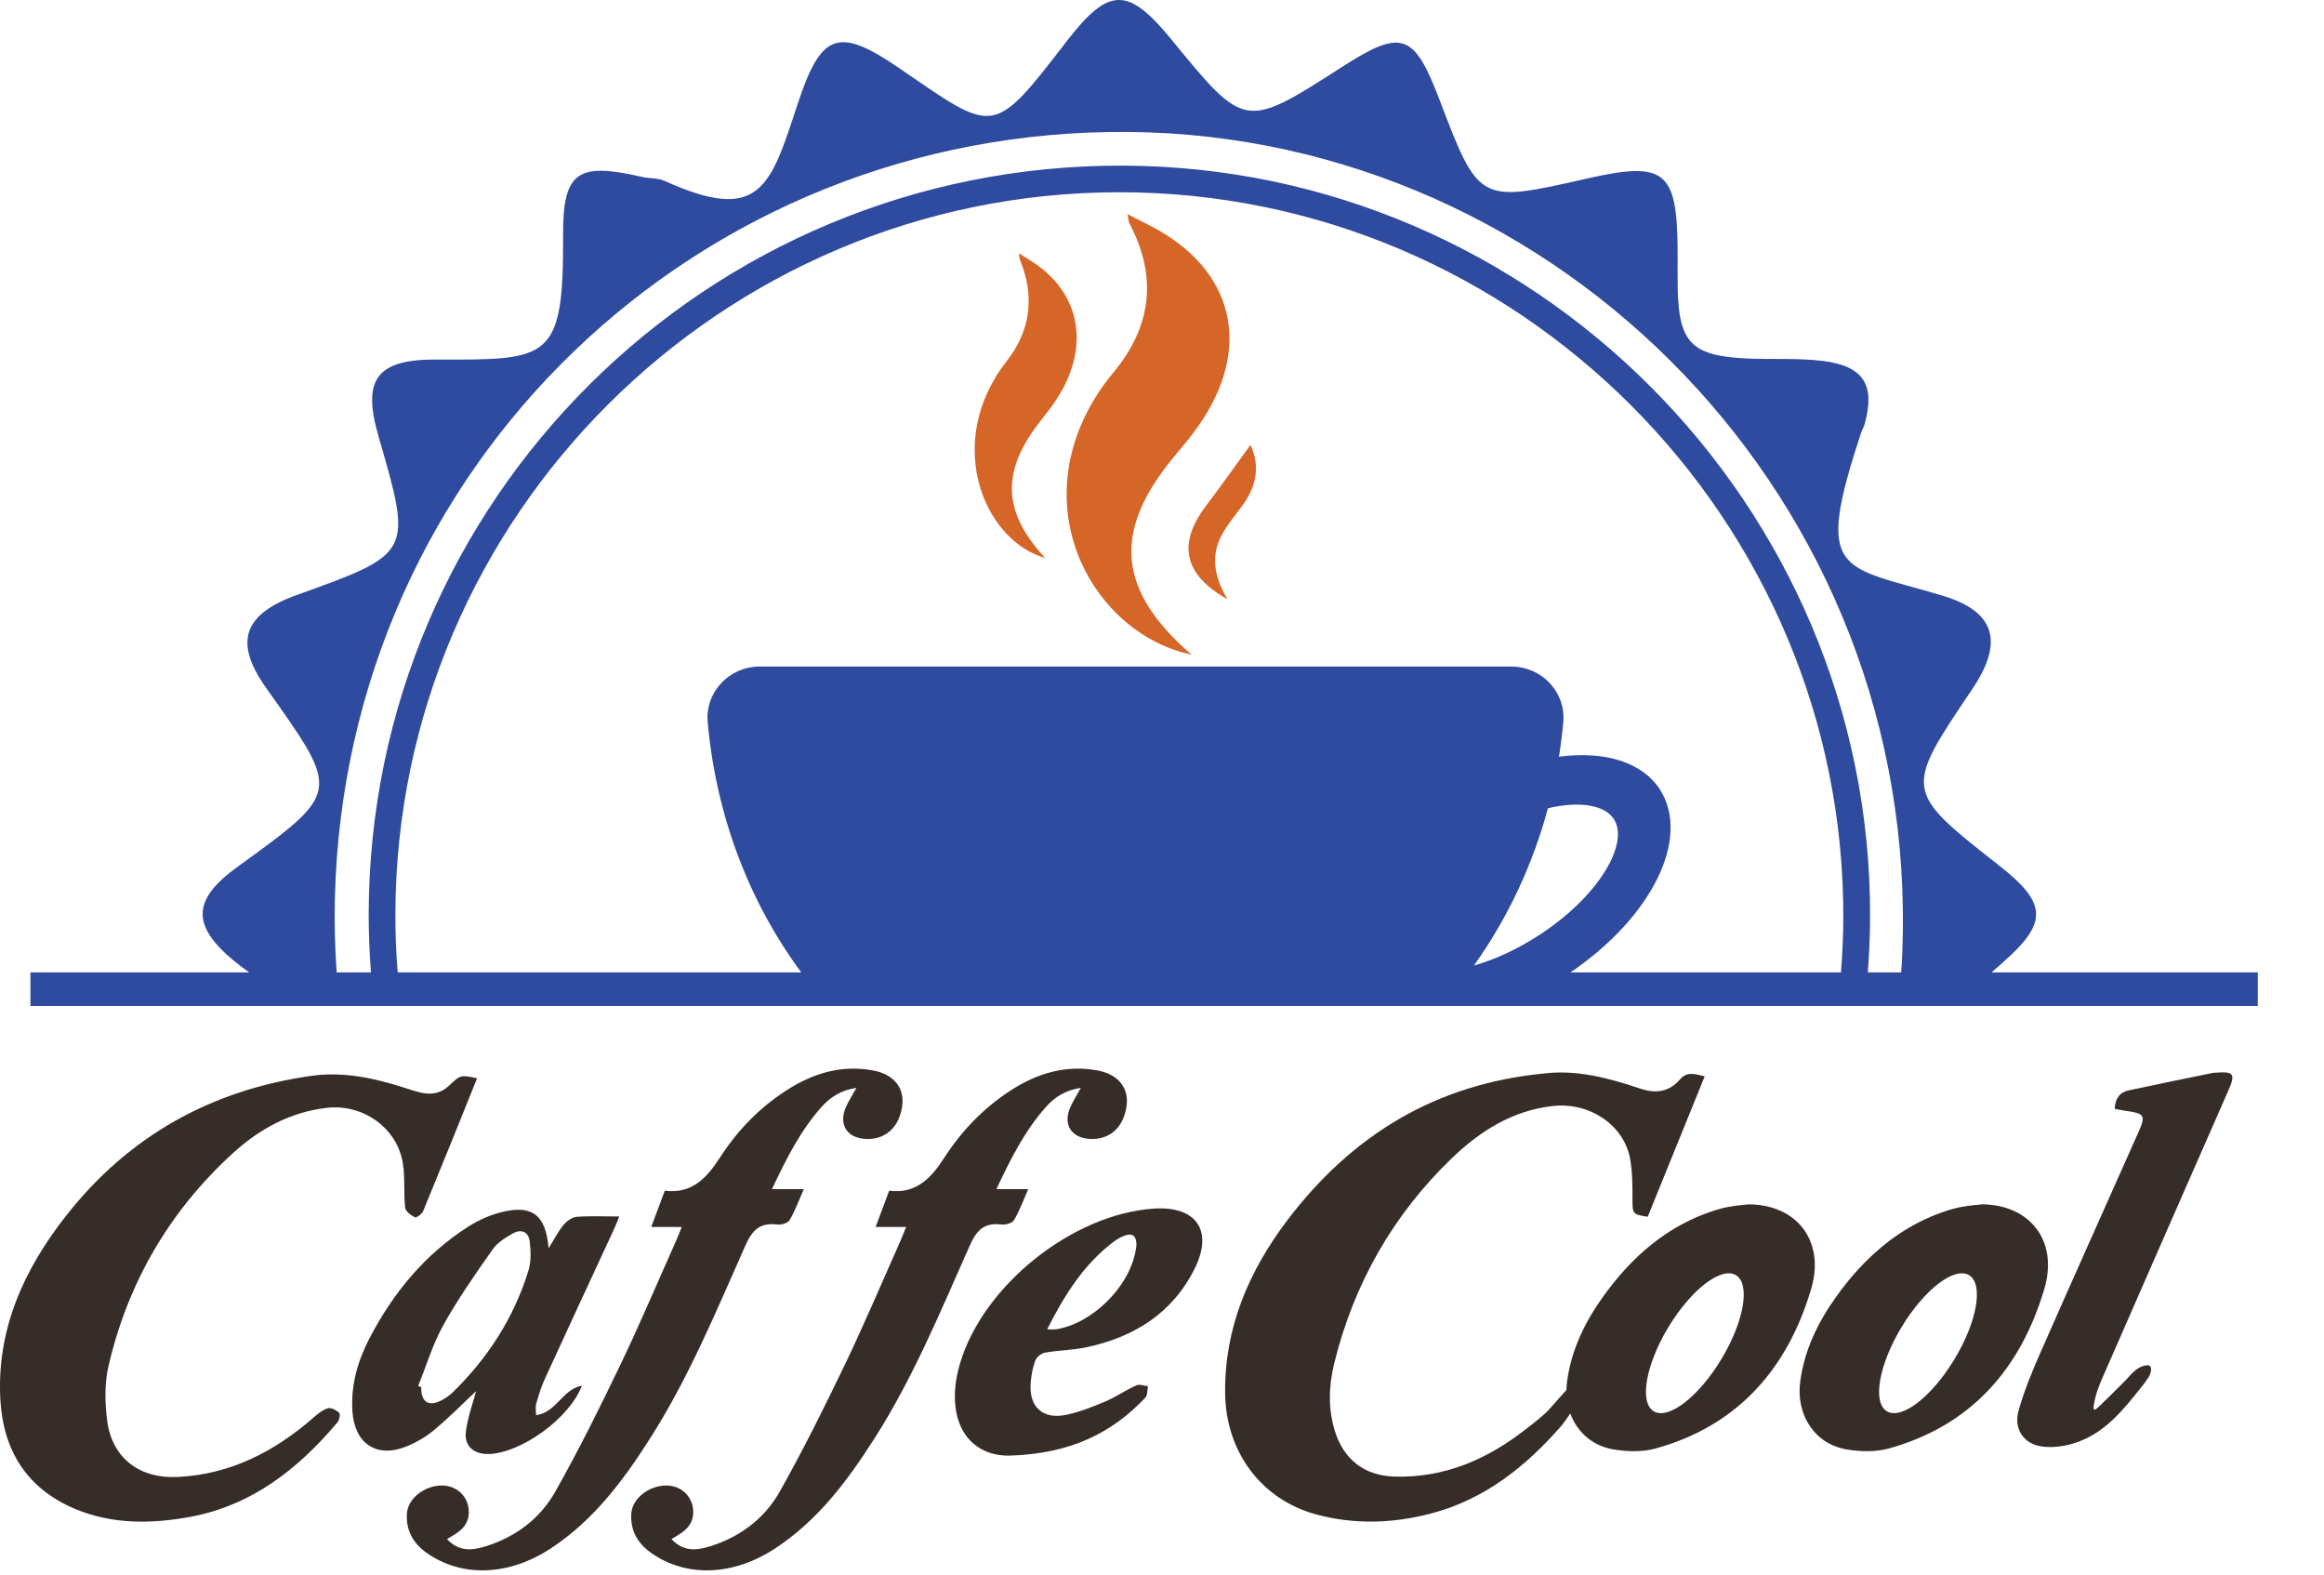 <svg width="31" height="21" viewBox="0 0 31 21" fill="none" xmlns="http://www.w3.org/2000/svg">
<path fill-rule="evenodd" clip-rule="evenodd" d="M22.739 14.355C22.48 14.992 22.229 15.611 21.979 16.228C21.776 16.196 21.776 16.188 21.776 16.002C21.775 15.815 21.777 15.625 21.742 15.443C21.653 14.995 21.194 14.695 20.709 14.751C20.174 14.812 19.742 15.085 19.367 15.446C18.578 16.205 18.057 17.125 17.796 18.188C17.724 18.484 17.714 18.786 17.805 19.083C17.924 19.467 18.2 19.68 18.599 19.693C19.269 19.713 19.842 19.462 20.358 19.057C20.46 18.977 20.598 18.875 20.681 18.778C20.74 18.709 21.338 18.032 21.381 18.065C21.453 18.122 20.888 18.947 20.832 19.011C20.353 19.559 19.803 20 19.082 20.187C18.577 20.318 18.069 20.335 17.562 20.199C16.827 20.003 16.35 19.365 16.342 18.578C16.333 17.706 16.66 16.949 17.175 16.27C18.036 15.137 19.154 14.456 20.596 14.317C21.037 14.263 21.463 14.38 21.878 14.518C22.09 14.589 22.264 14.564 22.41 14.395C22.506 14.284 22.614 14.326 22.739 14.355Z" fill="#362D28"/>
<path fill-rule="evenodd" clip-rule="evenodd" d="M24.186 16.675C24.103 16.306 23.778 16.066 23.331 16.062C23.246 16.071 23.16 16.078 23.076 16.093C23.01 16.103 22.945 16.12 22.881 16.14C22.247 16.34 21.772 16.755 21.392 17.282C21.146 17.621 20.963 17.994 20.904 18.418C20.842 18.863 21.089 19.255 21.518 19.33C21.702 19.362 21.908 19.367 22.085 19.318C23.141 19.026 23.794 18.308 24.12 17.315C24.134 17.274 24.147 17.232 24.159 17.191C24.215 17.002 24.222 16.827 24.186 16.675ZM22.961 18.127C22.659 18.629 22.255 18.94 22.059 18.822C21.864 18.704 21.952 18.202 22.254 17.701C22.557 17.199 22.96 16.889 23.156 17.007C23.351 17.125 23.264 17.627 22.961 18.127Z" fill="#362D28"/>
<path fill-rule="evenodd" clip-rule="evenodd" d="M28.208 14.788C28.214 14.655 28.273 14.568 28.395 14.542C28.769 14.461 29.144 14.386 29.519 14.309C29.528 14.308 29.538 14.308 29.548 14.307C29.799 14.287 29.823 14.319 29.723 14.547C29.163 15.823 28.602 17.098 28.045 18.375C27.999 18.481 27.95 18.599 27.928 18.751C27.916 18.841 27.968 18.786 28.008 18.75C28.121 18.639 28.235 18.53 28.346 18.417C28.418 18.344 28.494 18.227 28.631 18.209C28.714 18.198 28.698 18.28 28.677 18.337C28.667 18.363 28.61 18.442 28.589 18.468C28.326 18.798 28.069 19.136 27.634 19.258C27.504 19.294 27.358 19.31 27.227 19.29C26.989 19.254 26.857 19.05 26.927 18.809C27.004 18.54 27.112 18.277 27.226 18.02C27.652 17.052 28.086 16.087 28.516 15.12C28.627 14.874 28.614 14.852 28.35 14.814C28.303 14.808 28.258 14.797 28.208 14.788Z" fill="#362D28"/>
<path fill-rule="evenodd" clip-rule="evenodd" d="M26.442 16.062C26.356 16.071 26.27 16.078 26.186 16.093C26.12 16.103 26.055 16.12 25.991 16.14C25.605 16.262 25.278 16.463 24.996 16.721C24.814 16.886 24.65 17.076 24.502 17.282C24.499 17.287 24.496 17.291 24.493 17.295C24.252 17.631 24.072 17.999 24.014 18.418C23.952 18.863 24.2 19.255 24.628 19.33C24.811 19.362 25.018 19.367 25.195 19.318C26.295 19.014 26.956 18.249 27.269 17.191C27.461 16.545 27.073 16.068 26.442 16.062ZM26.071 18.127C25.769 18.629 25.365 18.94 25.169 18.822C24.974 18.704 25.062 18.202 25.364 17.701C25.667 17.199 26.07 16.889 26.266 17.007C26.461 17.125 26.374 17.627 26.071 18.127Z" fill="#362D28"/>
<path fill-rule="evenodd" clip-rule="evenodd" d="M6.364 14.381C6.123 14.979 5.886 15.568 5.644 16.154C5.628 16.192 5.553 16.245 5.534 16.235C5.48 16.208 5.409 16.155 5.404 16.105C5.383 15.91 5.405 15.71 5.374 15.517C5.299 15.041 4.841 14.72 4.359 14.775C3.867 14.832 3.454 15.061 3.1 15.386C2.259 16.156 1.706 17.105 1.448 18.216C1.393 18.45 1.399 18.709 1.43 18.95C1.497 19.454 1.869 19.726 2.38 19.698C3.077 19.66 3.657 19.362 4.174 18.913C4.233 18.86 4.3 18.806 4.373 18.782C4.415 18.769 4.487 18.807 4.524 18.843C4.542 18.86 4.527 18.94 4.501 18.97C3.978 19.59 3.364 20.075 2.543 20.229C2.021 20.326 1.497 20.333 0.996 20.122C0.359 19.852 0.043 19.345 0.005 18.67C-0.048 17.729 0.321 16.925 0.888 16.206C1.723 15.146 2.824 14.535 4.156 14.348C4.573 14.29 4.98 14.375 5.378 14.502C5.454 14.526 5.531 14.553 5.609 14.571C5.749 14.604 5.879 14.585 5.989 14.48C6.143 14.334 6.144 14.334 6.364 14.381Z" fill="#362D28"/>
<path fill-rule="evenodd" clip-rule="evenodd" d="M11.424 14.509C11.217 14.54 11.075 14.633 10.96 14.762C10.675 15.081 10.486 15.459 10.297 15.86C10.443 15.86 10.569 15.86 10.722 15.86C10.654 16.013 10.605 16.151 10.532 16.273C10.508 16.314 10.418 16.338 10.363 16.331C10.135 16.302 10.032 16.41 9.943 16.611C9.554 17.486 9.188 18.374 8.671 19.185C8.311 19.75 7.913 20.282 7.341 20.655C6.781 21.02 6.157 21.039 5.692 20.711C5.511 20.582 5.412 20.41 5.428 20.183C5.442 19.985 5.662 19.812 5.895 19.812C6.087 19.813 6.235 19.947 6.252 20.132C6.265 20.267 6.208 20.366 6.101 20.441C6.061 20.469 6.018 20.493 5.963 20.527C6.122 20.699 6.303 20.678 6.475 20.624C6.877 20.5 7.204 20.254 7.407 19.894C7.719 19.341 8.002 18.772 8.276 18.2C8.538 17.655 8.773 17.097 9.02 16.545C9.044 16.491 9.065 16.435 9.094 16.364C8.955 16.364 8.832 16.364 8.687 16.364C8.751 16.192 8.809 16.039 8.868 15.88C9.235 15.928 9.434 15.7 9.603 15.439C9.834 15.081 10.122 14.782 10.478 14.55C10.836 14.316 11.222 14.196 11.654 14.278C11.917 14.329 12.063 14.502 12.036 14.737C12.002 15.034 11.805 15.211 11.532 15.189C11.295 15.17 11.187 14.996 11.28 14.774C11.315 14.691 11.365 14.616 11.424 14.509Z" fill="#362D28"/>
<path fill-rule="evenodd" clip-rule="evenodd" d="M14.417 14.509C14.21 14.54 14.068 14.633 13.953 14.762C13.669 15.081 13.479 15.459 13.291 15.86C13.437 15.86 13.563 15.86 13.716 15.86C13.648 16.013 13.599 16.151 13.525 16.273C13.501 16.314 13.411 16.338 13.356 16.331C13.128 16.302 13.025 16.41 12.936 16.611C12.547 17.486 12.182 18.374 11.664 19.185C11.304 19.75 10.906 20.282 10.334 20.655C9.774 21.02 9.151 21.039 8.686 20.711C8.504 20.582 8.405 20.41 8.421 20.183C8.435 19.985 8.656 19.812 8.888 19.812C9.081 19.813 9.228 19.947 9.246 20.132C9.258 20.267 9.201 20.366 9.094 20.441C9.054 20.469 9.011 20.493 8.957 20.527C9.116 20.699 9.296 20.678 9.468 20.624C9.87 20.5 10.197 20.254 10.401 19.894C10.712 19.341 10.995 18.772 11.27 18.2C11.531 17.655 11.767 17.097 12.013 16.545C12.037 16.491 12.058 16.435 12.087 16.364C11.948 16.364 11.825 16.364 11.68 16.364C11.745 16.192 11.802 16.039 11.861 15.88C12.228 15.928 12.428 15.7 12.597 15.439C12.828 15.081 13.116 14.782 13.471 14.55C13.829 14.316 14.216 14.196 14.648 14.278C14.91 14.329 15.056 14.502 15.029 14.737C14.995 15.034 14.799 15.211 14.525 15.189C14.288 15.17 14.18 14.996 14.274 14.774C14.309 14.691 14.359 14.616 14.417 14.509Z" fill="#362D28"/>
<path fill-rule="evenodd" clip-rule="evenodd" d="M7.318 16.648C7.396 16.523 7.446 16.423 7.515 16.339C7.558 16.287 7.629 16.234 7.692 16.229C7.872 16.215 8.054 16.224 8.26 16.224C8.236 16.282 8.219 16.332 8.197 16.379C7.886 17.051 7.573 17.723 7.265 18.396C7.217 18.501 7.184 18.613 7.152 18.724C7.14 18.767 7.15 18.817 7.15 18.874C7.422 18.839 7.5 18.53 7.762 18.48C7.599 18.915 6.95 19.381 6.518 19.392C6.318 19.396 6.188 19.284 6.215 19.087C6.242 18.892 6.311 18.703 6.351 18.553C6.188 18.706 6 18.896 5.797 19.067C5.687 19.16 5.556 19.237 5.422 19.291C5.024 19.452 4.73 19.254 4.701 18.825C4.678 18.476 4.771 18.151 4.928 17.85C5.242 17.245 5.667 16.729 6.247 16.359C6.385 16.271 6.543 16.201 6.702 16.163C7.102 16.067 7.281 16.206 7.318 16.648ZM5.578 18.484C5.592 18.49 5.606 18.495 5.619 18.501C5.616 18.703 5.718 18.767 5.897 18.672C5.945 18.645 5.993 18.614 6.032 18.576C6.506 18.116 6.856 17.575 7.05 16.942C7.086 16.822 7.081 16.683 7.066 16.557C7.052 16.431 6.954 16.386 6.843 16.449C6.745 16.505 6.637 16.57 6.574 16.66C6.343 16.988 6.111 17.319 5.916 17.669C5.773 17.924 5.689 18.211 5.578 18.484Z" fill="#362D28"/>
<path fill-rule="evenodd" clip-rule="evenodd" d="M13.481 19.413C13.011 19.427 12.69 19.092 12.743 18.5C12.752 18.396 12.775 18.291 12.804 18.19C13.11 17.146 14.306 16.19 15.392 16.119C15.957 16.082 16.187 16.411 15.937 16.917C15.639 17.518 15.123 17.835 14.484 17.97C14.307 18.007 14.123 18.008 13.945 18.039C13.895 18.047 13.83 18.095 13.813 18.14C13.776 18.232 13.758 18.334 13.749 18.434C13.719 18.762 13.908 18.938 14.229 18.868C14.404 18.83 14.575 18.763 14.741 18.693C14.884 18.632 15.014 18.541 15.156 18.477C15.198 18.457 15.261 18.482 15.313 18.487C15.303 18.538 15.309 18.606 15.279 18.639C14.826 19.119 14.273 19.386 13.481 19.413ZM13.968 17.729C14.025 17.729 14.056 17.733 14.085 17.729C14.566 17.655 15.059 17.17 15.147 16.686C15.152 16.656 15.159 16.626 15.159 16.596C15.157 16.479 15.102 16.44 14.994 16.482C14.943 16.502 14.894 16.53 14.851 16.564C14.455 16.864 14.2 17.271 13.968 17.729Z" fill="#362D28"/>
<path d="M15.894 8.731C14.904 7.875 14.841 7.09 15.644 6.112C15.758 5.973 15.876 5.836 15.98 5.689C16.719 4.644 16.467 3.587 15.343 3.011C15.25 2.963 15.157 2.916 15.041 2.856C15.052 2.915 15.05 2.951 15.065 2.978C15.446 3.699 15.36 4.364 14.839 4.984C14.754 5.085 14.677 5.194 14.608 5.306C13.672 6.827 14.604 8.46 15.894 8.731Z" fill="#D56627"/>
<path d="M13.942 7.442C13.372 6.829 13.356 6.287 13.864 5.634C13.937 5.541 14.011 5.449 14.077 5.35C14.549 4.649 14.427 3.915 13.77 3.491C13.715 3.456 13.661 3.422 13.593 3.378C13.598 3.419 13.596 3.443 13.604 3.462C13.812 3.967 13.742 4.424 13.413 4.837C13.359 4.905 13.31 4.978 13.266 5.054C12.663 6.078 13.176 7.225 13.942 7.442Z" fill="#D56627"/>
<path d="M16.373 7.992C16.208 7.713 16.137 7.428 16.3 7.13C16.374 6.995 16.474 6.874 16.567 6.75C16.765 6.486 16.809 6.21 16.68 5.933C16.484 6.203 16.292 6.477 16.09 6.742C15.703 7.252 15.787 7.663 16.373 7.992Z" fill="#D56627"/>
<path d="M26.566 12.969C26.616 12.925 26.667 12.879 26.722 12.831C27.319 12.305 27.308 12.047 26.67 11.546C25.395 10.545 25.395 10.545 26.306 9.194C26.729 8.568 26.623 8.157 25.911 7.944C24.548 7.536 24.19 7.689 24.827 5.768C24.84 5.729 24.862 5.694 24.873 5.655C25.017 5.138 24.861 4.881 24.315 4.814C23.973 4.772 23.624 4.798 23.278 4.78C22.561 4.742 22.393 4.564 22.379 3.845C22.376 3.682 22.379 3.52 22.378 3.357C22.373 2.273 22.211 2.144 21.161 2.383C19.728 2.709 19.728 2.709 19.2 1.326C18.861 0.437 18.695 0.382 17.898 0.895C16.606 1.725 16.606 1.725 15.625 0.526C15.049 -0.177 14.793 -0.181 14.232 0.546C13.232 1.84 13.28 1.789 11.989 0.905C11.168 0.343 10.948 0.449 10.634 1.404C10.274 2.5 10.136 2.988 8.861 2.411C8.771 2.371 8.66 2.382 8.561 2.359C7.707 2.162 7.507 2.286 7.511 3.138C7.52 4.817 7.325 4.8 5.818 4.795C5.015 4.792 4.83 5.067 5.049 5.819C5.502 7.381 5.502 7.381 3.963 7.934C3.251 8.189 3.114 8.559 3.546 9.169C4.542 10.576 4.562 10.551 3.161 11.566C2.557 12.004 2.557 12.349 3.125 12.818C3.189 12.871 3.257 12.92 3.325 12.969H0.406V13.417H30.117V12.969L26.566 12.969ZM5.274 12.184C5.29 6.884 9.623 2.566 14.928 2.564C20.253 2.562 24.616 6.934 24.588 12.264C24.586 12.501 24.575 12.736 24.557 12.969H20.948C22.033 12.234 22.558 11.178 22.142 10.53C21.91 10.169 21.413 10.01 20.795 10.092C20.82 9.937 20.839 9.783 20.853 9.632C20.87 9.442 20.808 9.259 20.678 9.117C20.546 8.973 20.358 8.89 20.163 8.89H10.13C9.934 8.89 9.746 8.973 9.615 9.117C9.485 9.259 9.422 9.442 9.44 9.632C9.554 10.9 10.005 12.045 10.688 12.969H5.305C5.284 12.71 5.273 12.448 5.274 12.184ZM19.661 12.877C20.107 12.253 20.445 11.535 20.648 10.779C21.072 10.681 21.406 10.735 21.528 10.925C21.628 11.08 21.587 11.331 21.415 11.611C21.225 11.922 20.904 12.232 20.511 12.484C20.231 12.664 19.938 12.799 19.661 12.877ZM4.467 11.988C4.601 6.199 9.314 1.706 15.064 1.76C20.806 1.815 25.614 6.685 25.375 12.707C25.372 12.795 25.366 12.882 25.36 12.969H24.915C24.934 12.722 24.945 12.473 24.945 12.221C24.959 6.733 20.463 2.226 14.977 2.209C9.431 2.191 4.924 6.667 4.918 12.198C4.918 12.458 4.929 12.714 4.948 12.969H4.491C4.468 12.645 4.459 12.319 4.467 11.988Z" fill="#2F4B9F"/>
</svg>
